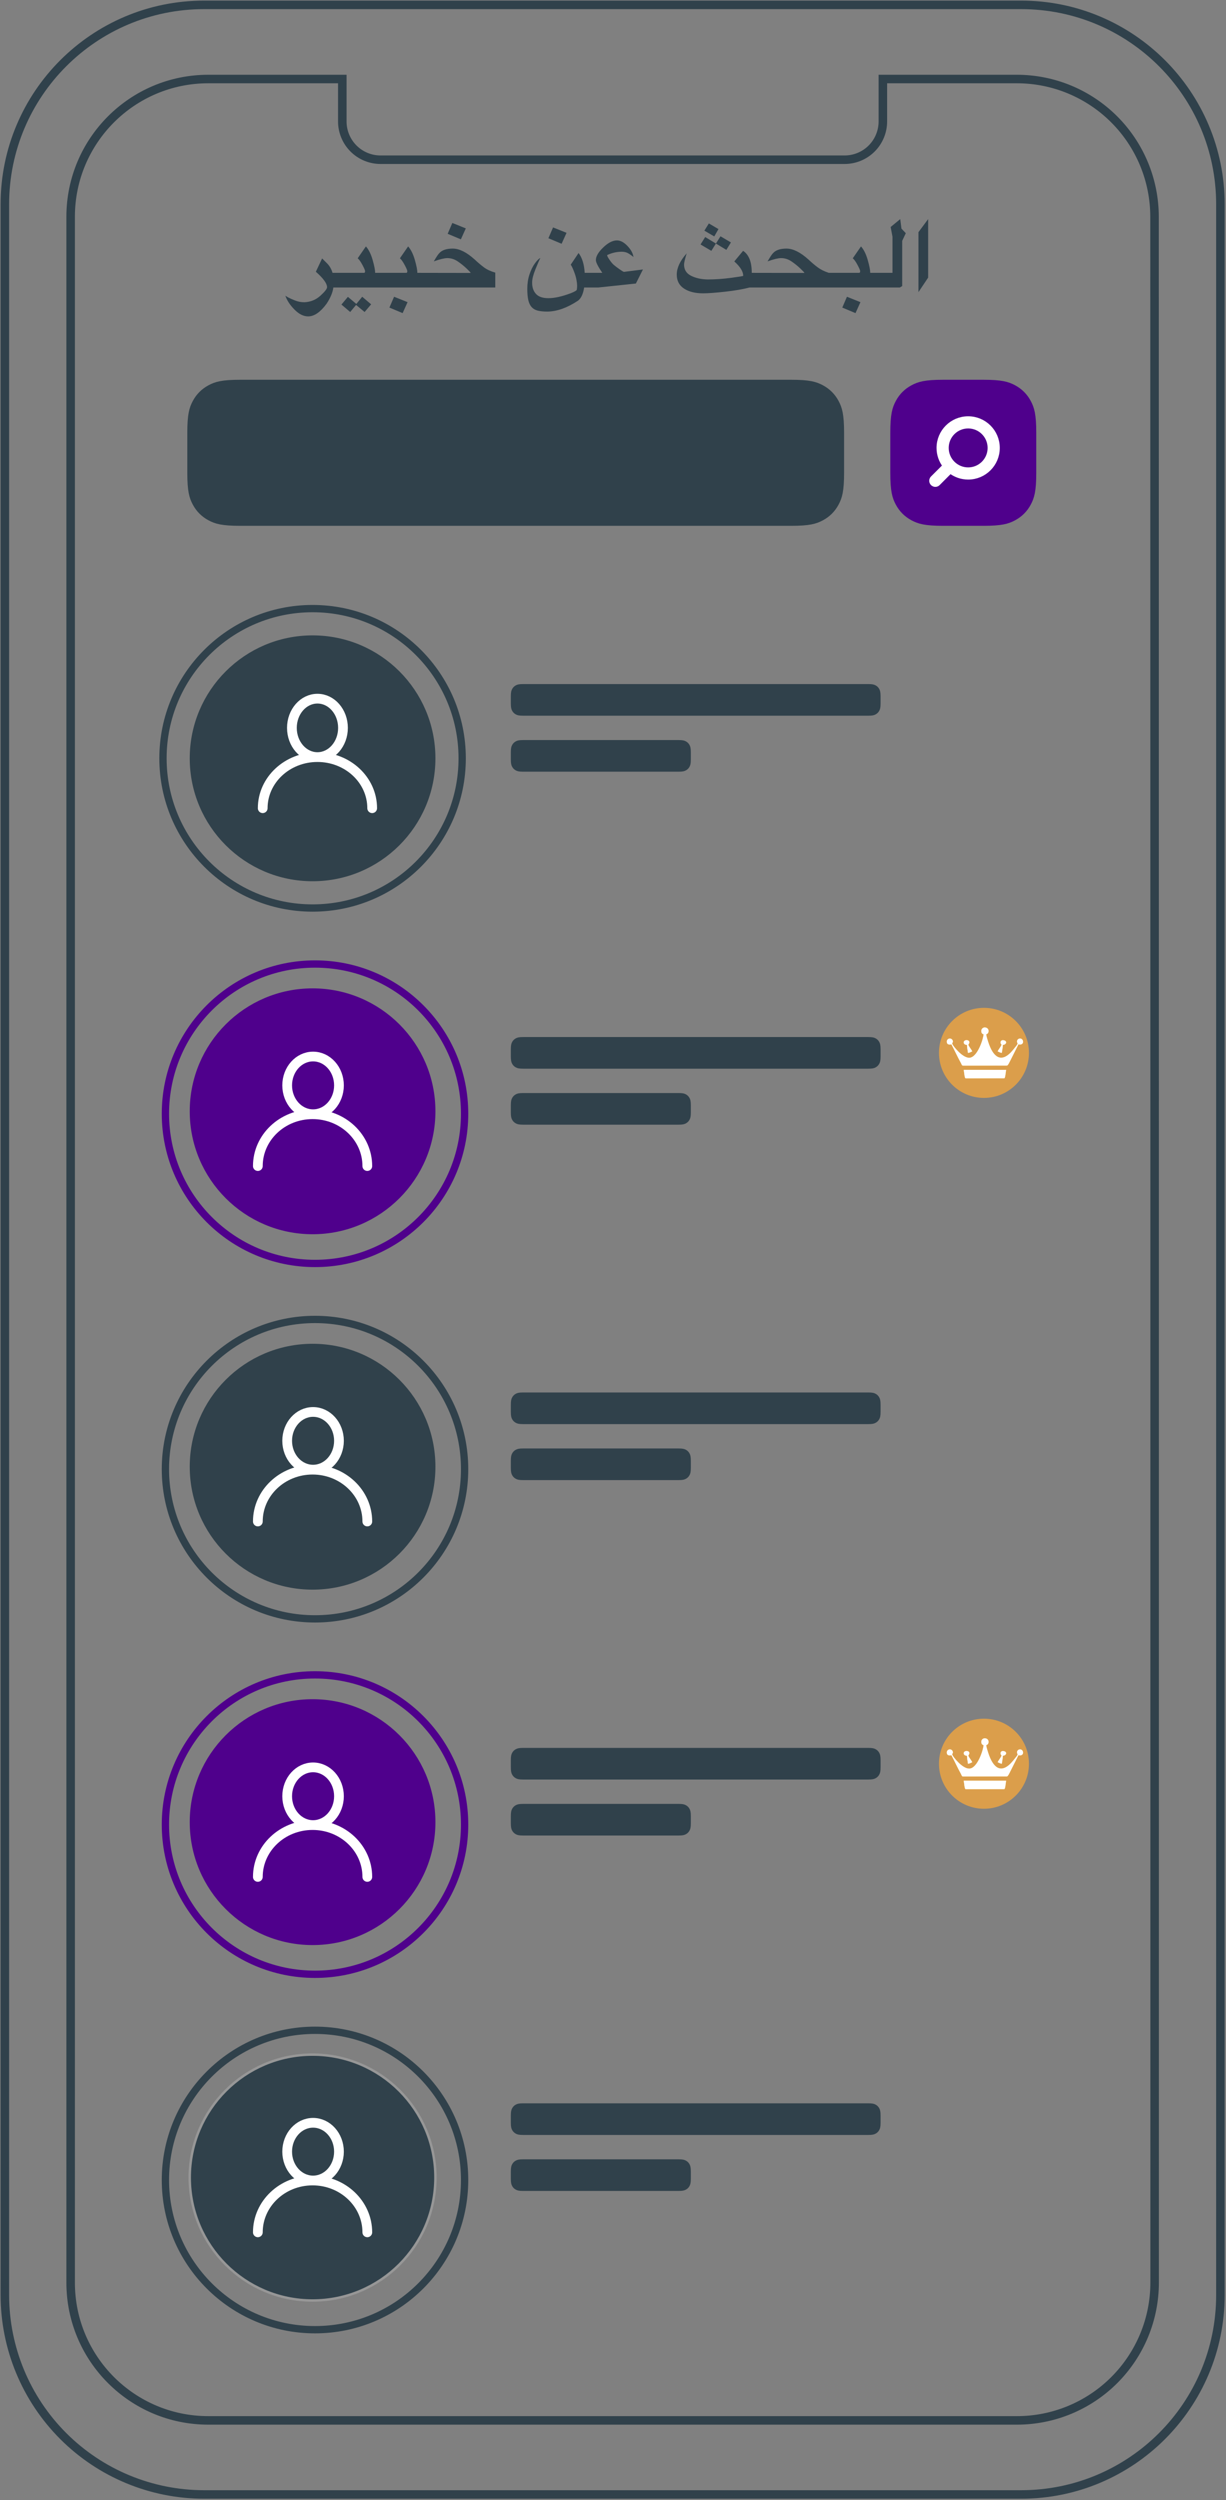 <?xml version="1.0" encoding="UTF-8"?>
<svg width="504px" height="1027px" viewBox="0 0 504 1027" version="1.1" xmlns="http://www.w3.org/2000/svg" xmlns:xlink="http://www.w3.org/1999/xlink">
    <rect x="0" y="0" width="504" height="1027" fill="#808080" stroke="none"/>
    <!-- Generator: Sketch 64 (93537) - https://sketch.com -->
    <title>zadcall-search-ar</title>
    <desc>Created with Sketch.</desc>
    <defs>
        <linearGradient x1="-0.005%" y1="50.057%" x2="99.958%" y2="50.057%" id="linearGradient-1">
            <stop stop-color="#E6AE53" offset="0%"></stop>
            <stop stop-color="#FFD75E" offset="12%"></stop>
            <stop stop-color="#FFF1D0" offset="24%"></stop>
            <stop stop-color="#FFE8AB" offset="31%"></stop>
            <stop stop-color="#FFD75E" offset="47%"></stop>
            <stop stop-color="#DB9B4D" offset="64%"></stop>
            <stop stop-color="#F2C158" offset="83%"></stop>
            <stop stop-color="#D38E49" offset="100%"></stop>
        </linearGradient>
        <path d="M27.616,25.471 C27.432,26.627 27.261,28.957 26.836,28.957 L26.836,28.957 L10.969,28.957 C10.541,28.957 10.37,26.627 10.188,25.471 L10.188,25.471 Z M18.763,8.043 C20.8,8.043 20.834,10.539 19.44,10.862 C19.458,11.636 20.028,13.332 20.263,14.065 C22.141,19.915 25.492,23.405 30.54,17.184 C32.882,14.306 32.317,14.908 32.108,14.109 C32.02,13.736 32.112,13.344 32.357,13.048 C32.602,12.752 32.972,12.586 33.357,12.6 C34.948,12.6 35.263,15.608 32.681,15.013 L32.681,15.013 L29.303,21.719 C29.099,22.127 28.369,23.728 27.953,23.728 L27.953,23.728 L9.847,23.728 C9.397,23.728 9.284,23.134 9.072,22.747 C7.626,20.12 6.482,17.576 5.111,15.013 C4.254,15.208 3.221,15.144 3.221,13.94 C3.173,13.301 3.621,12.73 4.257,12.62 C4.893,12.51 5.509,12.897 5.682,13.514 C5.95,14.37 5.258,14.209 5.516,14.883 C5.808,15.669 9.547,20.52 12.408,20.52 C15.902,20.52 18.314,12.428 18.347,10.867 C17.573,10.688 17.402,10.104 17.402,9.391 L17.402,9.391 L17.413,9.384 C17.459,8.663 18.037,8.09 18.763,8.043 Z M10.188,14.211 C10.188,12.675 13.682,13.05 12.066,15.139 C12.276,15.928 13.454,17.211 13.674,17.922 C13.041,18.068 12.862,18.434 11.93,18.5 C11.827,17.419 11.53,16.486 11.53,15.254 C10.824,15.203 10.188,14.875 10.188,14.211 Z M26.128,13.272 C28.211,13.272 27.967,15.122 26.262,15.246 C26.262,16.481 25.965,17.416 25.863,18.5 C24.939,18.433 24.759,18.067 24.13,17.92 C24.349,17.207 25.52,15.915 25.728,15.131 C25.329,14.598 25.329,14.735 25.329,13.969 C25.409,13.617 25.724,13.342 26.128,13.272 Z" id="path-2"></path>
        <path d="M27.616,25.471 C27.432,26.627 27.261,28.957 26.836,28.957 L26.836,28.957 L10.969,28.957 C10.541,28.957 10.37,26.627 10.188,25.471 L10.188,25.471 Z M18.763,8.043 C20.8,8.043 20.834,10.539 19.44,10.862 C19.458,11.636 20.028,13.332 20.263,14.065 C22.141,19.915 25.492,23.405 30.54,17.184 C32.882,14.306 32.317,14.908 32.108,14.109 C32.02,13.736 32.112,13.344 32.357,13.048 C32.602,12.752 32.972,12.586 33.357,12.6 C34.948,12.6 35.263,15.608 32.681,15.013 L32.681,15.013 L29.303,21.719 C29.099,22.127 28.369,23.728 27.953,23.728 L27.953,23.728 L9.847,23.728 C9.397,23.728 9.284,23.134 9.072,22.747 C7.626,20.12 6.482,17.576 5.111,15.013 C4.254,15.208 3.221,15.144 3.221,13.94 C3.173,13.301 3.621,12.73 4.257,12.62 C4.893,12.51 5.509,12.897 5.682,13.514 C5.95,14.37 5.258,14.209 5.516,14.883 C5.808,15.669 9.547,20.52 12.408,20.52 C15.902,20.52 18.314,12.428 18.347,10.867 C17.573,10.688 17.402,10.104 17.402,9.391 L17.402,9.391 L17.413,9.384 C17.459,8.663 18.037,8.09 18.763,8.043 Z M10.188,14.211 C10.188,12.675 13.682,13.05 12.066,15.139 C12.276,15.928 13.454,17.211 13.674,17.922 C13.041,18.068 12.862,18.434 11.93,18.5 C11.827,17.419 11.53,16.486 11.53,15.254 C10.824,15.203 10.188,14.875 10.188,14.211 Z M26.128,13.272 C28.211,13.272 27.967,15.122 26.262,15.246 C26.262,16.481 25.965,17.416 25.863,18.5 C24.939,18.433 24.759,18.067 24.13,17.92 C24.349,17.207 25.52,15.915 25.728,15.131 C25.329,14.598 25.329,14.735 25.329,13.969 C25.409,13.617 25.724,13.342 26.128,13.272 Z" id="path-3"></path>
    </defs>
    <g id="Page-1" stroke="none" stroke-width="1" fill="none" fill-rule="evenodd">
        <g id="zadcall-search-ar" transform="translate(2, 2)">
            <path d="M417.78,0 L81.92,0 C36.677,0 -8.52651283e-14,36.677 -8.52651283e-14,81.92 L-8.52651283e-14,940.76 C-8.52651283e-14,962.487 8.631,983.323 23.994,998.686 C39.357,1014.049 60.193,1022.68 81.92,1022.68 L417.78,1022.68 C463.023,1022.68 499.7,986.003 499.7,940.76 L499.7,81.92 C499.7,36.677 463.023,0 417.78,0 L417.78,0 Z M472.66,508 L472.66,935.66 C472.66,950.669 466.698,965.062 456.085,975.675 C445.472,986.288 431.079,992.25 416.07,992.25 L83.63,992.25 C52.376,992.25 27.04,966.914 27.04,935.66 L27.04,87.05 C27.04,55.796 52.376,30.46 83.63,30.46 L138.72,30.46 L138.72,47.89 C138.72,52.059 140.376,56.058 143.324,59.006 C146.272,61.954 150.271,63.61 154.44,63.61 L345.22,63.61 C349.389,63.61 353.388,61.954 356.336,59.006 C359.284,56.058 360.94,52.059 360.94,47.89 L360.94,30.46 L416.03,30.46 C431.039,30.46 445.432,36.422 456.045,47.035 C466.658,57.648 472.62,72.041 472.62,87.05 L472.66,508 Z" id="Shape" stroke="#30414B" stroke-width="3.5" fill-rule="nonzero"></path>
            <path d="M375.57,118 L379.557,112.038 L379.557,88 L375.57,93.373 L375.57,118 Z M367.918,116.101 L368.886,115.513 L368.886,96.943 L370.367,93.791 L368.582,91.911 L368.089,88 L364.139,91.247 L364.899,95.253 L364.899,110.082 L356.089,110.082 L356.089,116.101 L367.918,116.101 Z M357.228,116.101 L357.228,110.082 L355.747,110.082 C355.747,108.956 355.402,107.187 354.712,104.775 C354.022,102.364 353.101,100.513 351.949,99.222 L351.949,99.222 L348.57,104.101 C349.152,104.582 349.804,105.497 350.525,106.845 C351.247,108.193 351.608,109.038 351.608,109.38 C351.608,109.848 351.468,110.082 351.19,110.082 L351.19,110.082 L338.734,110.082 L338.734,116.101 L357.228,116.101 Z M349.69,126.62 L351.722,122.12 L346.177,119.899 L344.259,124.342 L349.69,126.62 Z M339.873,116.101 L339.873,110.082 L338.715,110.082 C336.892,109.487 335.367,108.731 334.139,107.813 C332.911,106.896 331.658,105.835 330.38,104.633 C327.051,101.62 324.025,100.114 321.304,100.114 C318.709,100.114 316.854,100.759 315.741,102.051 C315.31,102.468 314.576,103.576 313.538,105.373 C316.044,104.475 317.899,104.025 319.101,104.025 C320.646,104.025 322.095,104.494 323.449,105.43 C324.728,106.304 325.921,107.266 327.028,108.316 C328.136,109.367 328.69,109.968 328.69,110.12 L328.69,110.12 L307.12,110.082 L307.12,116.101 L339.873,116.101 Z M291.627,95.12 L293.354,92.101 L289.405,89.785 L287.563,92.747 L291.627,95.12 Z M296.601,100.646 L298.481,97.589 L294.19,95.063 L292.31,98.044 L296.601,100.646 Z M290.43,101.044 L292.31,98.044 L287.905,95.367 L285.987,98.424 L290.43,101.044 Z M287.051,118.494 C289.051,118.494 292.054,118.272 296.06,117.829 C300.066,117.386 303.424,116.81 306.133,116.101 L306.133,116.101 L308.259,116.101 L308.259,110.082 L307.044,110.082 C307.044,107.69 306.725,105.756 306.085,104.282 C305.446,102.807 304.576,101.728 303.475,101.044 L303.475,101.044 L299.867,105.392 C302.31,107.57 303.532,109.538 303.532,111.297 C303.532,111.411 301.864,111.69 298.528,112.133 C295.193,112.576 291.987,112.797 288.911,112.797 C286.278,112.747 284.003,112.241 282.085,111.278 C280.168,110.316 279.209,108.778 279.209,106.665 C279.209,105.956 279.57,104.424 280.291,102.07 C277.57,105.133 276.209,108.044 276.209,110.804 C276.209,113.31 277.199,115.218 279.18,116.528 C281.161,117.839 283.785,118.494 287.051,118.494 Z M243.911,116.101 L259.405,114.468 L262.31,108.696 L254.468,109.684 C254.152,109.582 253.525,109.199 252.589,108.535 C251.652,107.87 250.905,107.304 250.348,106.835 C249.791,106.354 249.193,105.642 248.554,104.699 C247.915,103.756 247.595,103.152 247.595,102.886 L247.595,102.886 L247.614,102.772 C249.589,101.848 251.614,101.392 253.69,101.405 C254.791,101.405 255.81,101.718 256.747,102.345 C257.684,102.972 258.241,103.392 258.418,103.608 C258.215,102.076 257.389,100.551 255.94,99.032 C254.491,97.513 253.051,96.753 251.62,96.753 C249.873,96.753 247.994,97.718 245.981,99.649 C243.968,101.579 242.962,103.31 242.962,104.842 C242.962,105.753 243.842,107.5 245.601,110.082 L245.601,110.082 L238.614,110.082 L238.614,116.101 L243.911,116.101 Z M228.873,98.139 L230.905,93.639 L225.361,91.418 L223.443,95.861 L228.873,98.139 Z M222.968,125.994 C226.956,125.956 231.171,124.462 235.614,121.513 C236.892,120.551 237.734,118.747 238.139,116.101 L238.139,116.101 L239.753,116.101 L239.753,110.082 L238.367,110.082 C238.152,106.551 237.31,103.835 235.842,101.937 L235.842,101.937 L232.614,106.741 C232.943,107.133 233.373,108.006 233.905,109.361 C234.437,110.715 234.794,111.905 234.978,112.93 C235.161,113.956 235.253,114.759 235.253,115.342 C235.253,115.987 235.203,116.563 235.101,117.07 C234.962,117.386 234.152,117.842 232.671,118.437 C229.038,119.804 225.968,120.487 223.462,120.487 C221.082,120.487 219.364,119.892 218.307,118.703 C217.25,117.513 216.734,115.968 216.759,114.07 C216.734,112.728 217.199,110.877 218.155,108.516 C219.111,106.155 219.772,104.646 220.139,103.987 C219.595,104.165 218.864,104.877 217.946,106.123 C217.028,107.37 216.269,108.902 215.668,110.718 C215.066,112.535 214.766,114.506 214.766,116.633 C214.766,118.557 214.908,120.123 215.193,121.332 C215.478,122.541 215.943,123.494 216.589,124.19 C217.234,124.886 218.079,125.361 219.123,125.614 C220.168,125.867 221.449,125.994 222.968,125.994 Z M187.462,96.316 L189.494,91.816 L183.949,89.595 L182.032,94.038 L187.462,96.316 Z M201.608,116.101 L201.608,109.987 C199.722,109.456 198.165,108.731 196.937,107.813 C195.709,106.896 194.456,105.835 193.177,104.633 C189.848,101.62 186.823,100.114 184.101,100.114 C181.506,100.114 179.652,100.759 178.538,102.051 C178.108,102.468 177.373,103.576 176.335,105.373 C178.842,104.475 180.696,104.025 181.899,104.025 C183.443,104.025 184.892,104.494 186.247,105.43 C187.525,106.304 188.718,107.266 189.826,108.316 C190.934,109.367 191.487,109.968 191.487,110.12 L191.487,110.12 L169.918,110.082 L169.918,116.101 L201.608,116.101 Z M171.057,116.101 L171.057,110.082 L169.576,110.082 C169.576,108.956 169.231,107.187 168.541,104.775 C167.851,102.364 166.93,100.513 165.778,99.222 L165.778,99.222 L162.399,104.101 C162.981,104.582 163.633,105.497 164.354,106.845 C165.076,108.193 165.437,109.038 165.437,109.38 C165.437,109.848 165.297,110.082 165.019,110.082 L165.019,110.082 L152.563,110.082 L152.563,116.101 L171.057,116.101 Z M163.519,126.62 L165.551,122.12 L160.006,119.899 L158.089,124.342 L163.519,126.62 Z M153.703,116.101 L153.703,110.082 L152.222,110.082 C152.222,108.956 151.877,107.187 151.187,104.775 C150.497,102.364 149.576,100.513 148.424,99.222 L148.424,99.222 L145.044,104.101 C145.627,104.582 146.278,105.497 147,106.845 C147.722,108.193 148.082,109.038 148.082,109.38 C148.082,109.848 147.943,110.082 147.665,110.082 L147.665,110.082 L135.209,110.082 L135.209,116.101 L153.703,116.101 Z M147.892,126.165 L150.57,123.013 L146.905,119.899 L144.494,122.861 L141.019,119.937 L138.361,123.108 L141.968,126.165 L144.38,123.259 L147.892,126.165 Z M124.671,127.968 C127.19,127.968 129.728,126.222 132.285,122.728 C133.867,120.323 134.785,118.114 135.038,116.101 L135.038,116.101 L136.348,116.101 L136.348,110.082 L134.696,110.082 C134.544,109.5 134.335,108.956 134.07,108.449 C133.652,107.614 133.133,106.88 132.513,106.247 C131.892,105.614 131.196,104.918 130.424,104.158 L130.424,104.158 L127.842,109.627 C130.892,112.31 132.43,114.418 132.456,115.949 C132.456,116.646 131.541,117.823 129.712,119.481 C127.883,121.139 125.703,122.032 123.171,122.158 C121.842,122.171 120.544,121.927 119.278,121.427 C118.013,120.927 117.032,120.487 116.335,120.108 L116.335,120.108 L115.31,119.481 C115.968,121.405 117.218,123.301 119.06,125.168 C120.902,127.035 122.772,127.968 124.671,127.968 Z" id="البحثعنخبير" fill="#30414B" fill-rule="nonzero"></path>
            <g id="search" transform="translate(75, 154)">
                <path d="M21.793,-8.80464262e-16 L248.207,8.80464262e-16 C255.785,-5.11575092e-16 258.533,0.789 261.303,2.271 C264.074,3.752 266.248,5.926 267.729,8.697 C269.211,11.467 270,14.215 270,21.793 L270,38.207 C270,45.785 269.211,48.533 267.729,51.303 C266.248,54.074 264.074,56.248 261.303,57.729 C258.533,59.211 255.785,60 248.207,60 L21.793,60 C14.215,60 11.467,59.211 8.697,57.729 C5.926,56.248 3.752,54.074 2.271,51.303 C0.789,48.533 3.41050061e-16,45.785 -5.86976174e-16,38.207 L5.86976174e-16,21.793 C-3.41050061e-16,14.215 0.789,11.467 2.271,8.697 C3.752,5.926 5.926,3.752 8.697,2.271 C11.467,0.789 14.215,5.11575092e-16 21.793,-8.80464262e-16 Z" id="Rectangle" fill="#30414B"></path>
                <path d="M310.793,-8.80464262e-16 L327.207,8.80464262e-16 C334.785,-5.11575092e-16 337.533,0.789 340.303,2.271 C343.074,3.752 345.248,5.926 346.729,8.697 C348.211,11.467 349,14.215 349,21.793 L349,38.207 C349,45.785 348.211,48.533 346.729,51.303 C345.248,54.074 343.074,56.248 340.303,57.729 C337.533,59.211 334.785,60 327.207,60 L310.793,60 C303.215,60 300.467,59.211 297.697,57.729 C294.926,56.248 292.752,54.074 291.271,51.303 C289.789,48.533 289,45.785 289,38.207 L289,21.793 C289,14.215 289.789,11.467 291.271,8.697 C292.752,5.926 294.926,3.752 297.697,2.271 C300.467,0.789 303.215,5.11575092e-16 310.793,-8.80464262e-16 Z" id="Rectangle" fill="#4F008C"></path>
                <path d="M332.561,40.432 L327.462,35.347 C329.107,33.251 330,30.663 329.997,27.998 C329.997,21.372 324.625,16 317.998,16 C311.372,16 306,21.372 306,27.998 C306,34.625 311.372,39.997 317.998,39.997 C320.663,40 323.251,39.107 325.347,37.462 L330.432,42.561 C330.713,42.845 331.096,43.005 331.496,43.005 C331.896,43.005 332.28,42.845 332.561,42.561 C332.845,42.28 333.005,41.896 333.005,41.496 C333.005,41.096 332.845,40.713 332.561,40.432 Z M309,27.998 C309,23.028 313.028,19 317.998,19 C322.968,19 326.997,23.028 326.997,27.998 C326.997,32.968 322.968,36.997 317.998,36.997 C313.028,36.997 309,32.968 309,27.998 Z" id="Shape" stroke="#FFFFFF" stroke-width="2" fill="#FFFFFF" fill-rule="nonzero" transform="translate(319.502, 29.502) scale(-1, 1) translate(-319.502, -29.502) "></path>
            </g>
            <g id="Group" transform="translate(65, 248)">
                <circle id="Oval" fill="#30414B" cx="61.5" cy="61.5" r="50.5"></circle>
                <circle id="Oval" stroke="#30414B" stroke-width="3" cx="61.5" cy="61.5" r="61.5"></circle>
                <path d="M63.501,37 C57.701,37 53,42.373 53,49 C53,55.627 57.701,61 63.501,61 C69.3,61 74,55.627 74,49 C74,42.373 69.3,37 63.501,37 Z M41,82 C41,70.403 51.073,61 63.5,61 C75.927,61 86,70.403 86,82" id="Stroke-1" stroke="#FFFFFF" stroke-width="4" stroke-linecap="round" stroke-linejoin="round"></path>
                <path d="M148.128,31 L289.872,31 C291.655,31 292.302,31.186 292.954,31.534 C293.606,31.883 294.117,32.394 294.466,33.046 C294.814,33.698 295,34.345 295,36.128 L295,38.872 C295,40.655 294.814,41.302 294.466,41.954 C294.117,42.606 293.606,43.117 292.954,43.466 C292.302,43.814 291.655,44 289.872,44 L148.128,44 C146.345,44 145.698,43.814 145.046,43.466 C144.394,43.117 143.883,42.606 143.534,41.954 C143.186,41.302 143,40.655 143,38.872 L143,36.128 C143,34.345 143.186,33.698 143.534,33.046 C143.883,32.394 144.394,31.883 145.046,31.534 C145.698,31.186 146.345,31 148.128,31 Z" id="Rectangle" fill="#30414B"></path>
                <path d="M148.128,54 L211.872,54 C213.655,54 214.302,54.186 214.954,54.534 C215.606,54.883 216.117,55.394 216.466,56.046 C216.814,56.698 217,57.345 217,59.128 L217,61.872 C217,63.655 216.814,64.302 216.466,64.954 C216.117,65.606 215.606,66.117 214.954,66.466 C214.302,66.814 213.655,67 211.872,67 L148.128,67 C146.345,67 145.698,66.814 145.046,66.466 C144.394,66.117 143.883,65.606 143.534,64.954 C143.186,64.302 143,63.655 143,61.872 L143,59.128 C143,57.345 143.186,56.698 143.534,56.046 C143.883,55.394 144.394,54.883 145.046,54.534 C145.698,54.186 146.345,54 148.128,54 Z" id="Rectangle" fill="#30414B"></path>
            </g>
            <g id="Group" transform="translate(66, 394)">
                <circle id="Oval" fill="#4F008C" cx="60.5" cy="60.5" r="50.5"></circle>
                <circle id="Oval" stroke="#4F008C" stroke-width="3" cx="61.5" cy="61.5" r="61.5"></circle>
                <path d="M60.702,38 C54.821,38 50.054,43.307 50.054,49.853 C50.054,56.399 54.821,61.705 60.702,61.705 C66.582,61.705 71.348,56.399 71.348,49.853 C71.348,43.307 66.582,38 60.702,38 Z M38,83 C38,71.24 48.073,61.705 60.5,61.705 C72.927,61.705 83,71.24 83,83" id="Stroke-1" stroke="#FFFFFF" stroke-width="4" stroke-linecap="round" stroke-linejoin="round"></path>
                <g id="PRO" transform="translate(318, 18)">
                    <circle id="Oval" fill="#DB9E4B" cx="18.5" cy="18.5" r="18.5"></circle>
                    <g id="Combined-Shape">
                        <use fill="url(#linearGradient-1)" xlink:href="#path-2"></use>
                        <use fill="#F1C158" xlink:href="#path-2"></use>
                        <use fill="#FFFFFF" xlink:href="#path-2"></use>
                    </g>
                </g>
                <path d="M147.128,30 L288.872,30 C290.655,30 291.302,30.186 291.954,30.534 C292.606,30.883 293.117,31.394 293.466,32.046 C293.814,32.698 294,33.345 294,35.128 L294,37.872 C294,39.655 293.814,40.302 293.466,40.954 C293.117,41.606 292.606,42.117 291.954,42.466 C291.302,42.814 290.655,43 288.872,43 L147.128,43 C145.345,43 144.698,42.814 144.046,42.466 C143.394,42.117 142.883,41.606 142.534,40.954 C142.186,40.302 142,39.655 142,37.872 L142,35.128 C142,33.345 142.186,32.698 142.534,32.046 C142.883,31.394 143.394,30.883 144.046,30.534 C144.698,30.186 145.345,30 147.128,30 Z" id="Rectangle" fill="#30414B"></path>
                <path d="M147.128,53 L210.872,53 C212.655,53 213.302,53.186 213.954,53.534 C214.606,53.883 215.117,54.394 215.466,55.046 C215.814,55.698 216,56.345 216,58.128 L216,60.872 C216,62.655 215.814,63.302 215.466,63.954 C215.117,64.606 214.606,65.117 213.954,65.466 C213.302,65.814 212.655,66 210.872,66 L147.128,66 C145.345,66 144.698,65.814 144.046,65.466 C143.394,65.117 142.883,64.606 142.534,63.954 C142.186,63.302 142,62.655 142,60.872 L142,58.128 C142,56.345 142.186,55.698 142.534,55.046 C142.883,54.394 143.394,53.883 144.046,53.534 C144.698,53.186 145.345,53 147.128,53 Z" id="Rectangle" fill="#30414B"></path>
            </g>
            <g id="Group" transform="translate(66, 540)">
                <circle id="Oval" fill="#30414B" cx="60.5" cy="60.5" r="50.5"></circle>
                <circle id="Oval" stroke="#30414B" stroke-width="3" cx="61.5" cy="61.5" r="61.5"></circle>
                <path d="M60.702,38 C54.821,38 50.054,43.307 50.054,49.853 C50.054,56.399 54.821,61.705 60.702,61.705 C66.582,61.705 71.348,56.399 71.348,49.853 C71.348,43.307 66.582,38 60.702,38 Z M38,83 C38,71.24 48.073,61.705 60.5,61.705 C72.927,61.705 83,71.24 83,83" id="Stroke-1" stroke="#FFFFFF" stroke-width="4" stroke-linecap="round" stroke-linejoin="round"></path>
                <path d="M147.128,30 L288.872,30 C290.655,30 291.302,30.186 291.954,30.534 C292.606,30.883 293.117,31.394 293.466,32.046 C293.814,32.698 294,33.345 294,35.128 L294,37.872 C294,39.655 293.814,40.302 293.466,40.954 C293.117,41.606 292.606,42.117 291.954,42.466 C291.302,42.814 290.655,43 288.872,43 L147.128,43 C145.345,43 144.698,42.814 144.046,42.466 C143.394,42.117 142.883,41.606 142.534,40.954 C142.186,40.302 142,39.655 142,37.872 L142,35.128 C142,33.345 142.186,32.698 142.534,32.046 C142.883,31.394 143.394,30.883 144.046,30.534 C144.698,30.186 145.345,30 147.128,30 Z" id="Rectangle" fill="#30414B"></path>
                <path d="M147.128,53 L210.872,53 C212.655,53 213.302,53.186 213.954,53.534 C214.606,53.883 215.117,54.394 215.466,55.046 C215.814,55.698 216,56.345 216,58.128 L216,60.872 C216,62.655 215.814,63.302 215.466,63.954 C215.117,64.606 214.606,65.117 213.954,65.466 C213.302,65.814 212.655,66 210.872,66 L147.128,66 C145.345,66 144.698,65.814 144.046,65.466 C143.394,65.117 142.883,64.606 142.534,63.954 C142.186,63.302 142,62.655 142,60.872 L142,58.128 C142,56.345 142.186,55.698 142.534,55.046 C142.883,54.394 143.394,53.883 144.046,53.534 C144.698,53.186 145.345,53 147.128,53 Z" id="Rectangle" fill="#30414B"></path>
            </g>
            <g id="Group" transform="translate(66, 686)">
                <circle id="Oval" fill="#4F008C" cx="60.5" cy="60.5" r="50.5"></circle>
                <circle id="Oval" stroke="#4F008C" stroke-width="3" cx="61.5" cy="61.5" r="61.5"></circle>
                <path d="M60.702,38 C54.821,38 50.054,43.307 50.054,49.853 C50.054,56.399 54.821,61.705 60.702,61.705 C66.582,61.705 71.348,56.399 71.348,49.853 C71.348,43.307 66.582,38 60.702,38 Z M38,83 C38,71.24 48.073,61.705 60.5,61.705 C72.927,61.705 83,71.24 83,83" id="Stroke-1" stroke="#FFFFFF" stroke-width="4" stroke-linecap="round" stroke-linejoin="round"></path>
                <g id="PRO" transform="translate(318, 18)">
                    <circle id="Oval" fill="#DB9E4B" cx="18.5" cy="18.5" r="18.5"></circle>
                    <g id="Combined-Shape">
                        <use fill="url(#linearGradient-1)" xlink:href="#path-3"></use>
                        <use fill="#F1C158" xlink:href="#path-3"></use>
                        <use fill="#FFFFFF" xlink:href="#path-3"></use>
                    </g>
                </g>
                <path d="M147.128,30 L288.872,30 C290.655,30 291.302,30.186 291.954,30.534 C292.606,30.883 293.117,31.394 293.466,32.046 C293.814,32.698 294,33.345 294,35.128 L294,37.872 C294,39.655 293.814,40.302 293.466,40.954 C293.117,41.606 292.606,42.117 291.954,42.466 C291.302,42.814 290.655,43 288.872,43 L147.128,43 C145.345,43 144.698,42.814 144.046,42.466 C143.394,42.117 142.883,41.606 142.534,40.954 C142.186,40.302 142,39.655 142,37.872 L142,35.128 C142,33.345 142.186,32.698 142.534,32.046 C142.883,31.394 143.394,30.883 144.046,30.534 C144.698,30.186 145.345,30 147.128,30 Z" id="Rectangle" fill="#30414B"></path>
                <path d="M147.128,53 L210.872,53 C212.655,53 213.302,53.186 213.954,53.534 C214.606,53.883 215.117,54.394 215.466,55.046 C215.814,55.698 216,56.345 216,58.128 L216,60.872 C216,62.655 215.814,63.302 215.466,63.954 C215.117,64.606 214.606,65.117 213.954,65.466 C213.302,65.814 212.655,66 210.872,66 L147.128,66 C145.345,66 144.698,65.814 144.046,65.466 C143.394,65.117 142.883,64.606 142.534,63.954 C142.186,63.302 142,62.655 142,60.872 L142,58.128 C142,56.345 142.186,55.698 142.534,55.046 C142.883,54.394 143.394,53.883 144.046,53.534 C144.698,53.186 145.345,53 147.128,53 Z" id="Rectangle" fill="#30414B"></path>
            </g>
            <g id="Group" transform="translate(66, 832)">
                <circle id="Oval" fill="#30414B" cx="60.5" cy="60.5" r="50.5"></circle>
                <circle id="Oval" stroke="#30414B" stroke-width="3" cx="61.5" cy="61.5" r="61.5"></circle>
                <circle id="Oval" stroke="#979797" cx="60.5" cy="60.5" r="50.5"></circle>
                <path d="M60.702,38 C54.821,38 50.054,43.307 50.054,49.853 C50.054,56.399 54.821,61.705 60.702,61.705 C66.582,61.705 71.348,56.399 71.348,49.853 C71.348,43.307 66.582,38 60.702,38 Z M38,83 C38,71.24 48.073,61.705 60.5,61.705 C72.927,61.705 83,71.24 83,83" id="Stroke-1" stroke="#FFFFFF" stroke-width="4" stroke-linecap="round" stroke-linejoin="round"></path>
                <path d="M147.128,30 L288.872,30 C290.655,30 291.302,30.186 291.954,30.534 C292.606,30.883 293.117,31.394 293.466,32.046 C293.814,32.698 294,33.345 294,35.128 L294,37.872 C294,39.655 293.814,40.302 293.466,40.954 C293.117,41.606 292.606,42.117 291.954,42.466 C291.302,42.814 290.655,43 288.872,43 L147.128,43 C145.345,43 144.698,42.814 144.046,42.466 C143.394,42.117 142.883,41.606 142.534,40.954 C142.186,40.302 142,39.655 142,37.872 L142,35.128 C142,33.345 142.186,32.698 142.534,32.046 C142.883,31.394 143.394,30.883 144.046,30.534 C144.698,30.186 145.345,30 147.128,30 Z" id="Rectangle" fill="#30414B"></path>
                <path d="M147.128,53 L210.872,53 C212.655,53 213.302,53.186 213.954,53.534 C214.606,53.883 215.117,54.394 215.466,55.046 C215.814,55.698 216,56.345 216,58.128 L216,60.872 C216,62.655 215.814,63.302 215.466,63.954 C215.117,64.606 214.606,65.117 213.954,65.466 C213.302,65.814 212.655,66 210.872,66 L147.128,66 C145.345,66 144.698,65.814 144.046,65.466 C143.394,65.117 142.883,64.606 142.534,63.954 C142.186,63.302 142,62.655 142,60.872 L142,58.128 C142,56.345 142.186,55.698 142.534,55.046 C142.883,54.394 143.394,53.883 144.046,53.534 C144.698,53.186 145.345,53 147.128,53 Z" id="Rectangle" fill="#30414B"></path>
            </g>
        </g>
    </g>
</svg>
